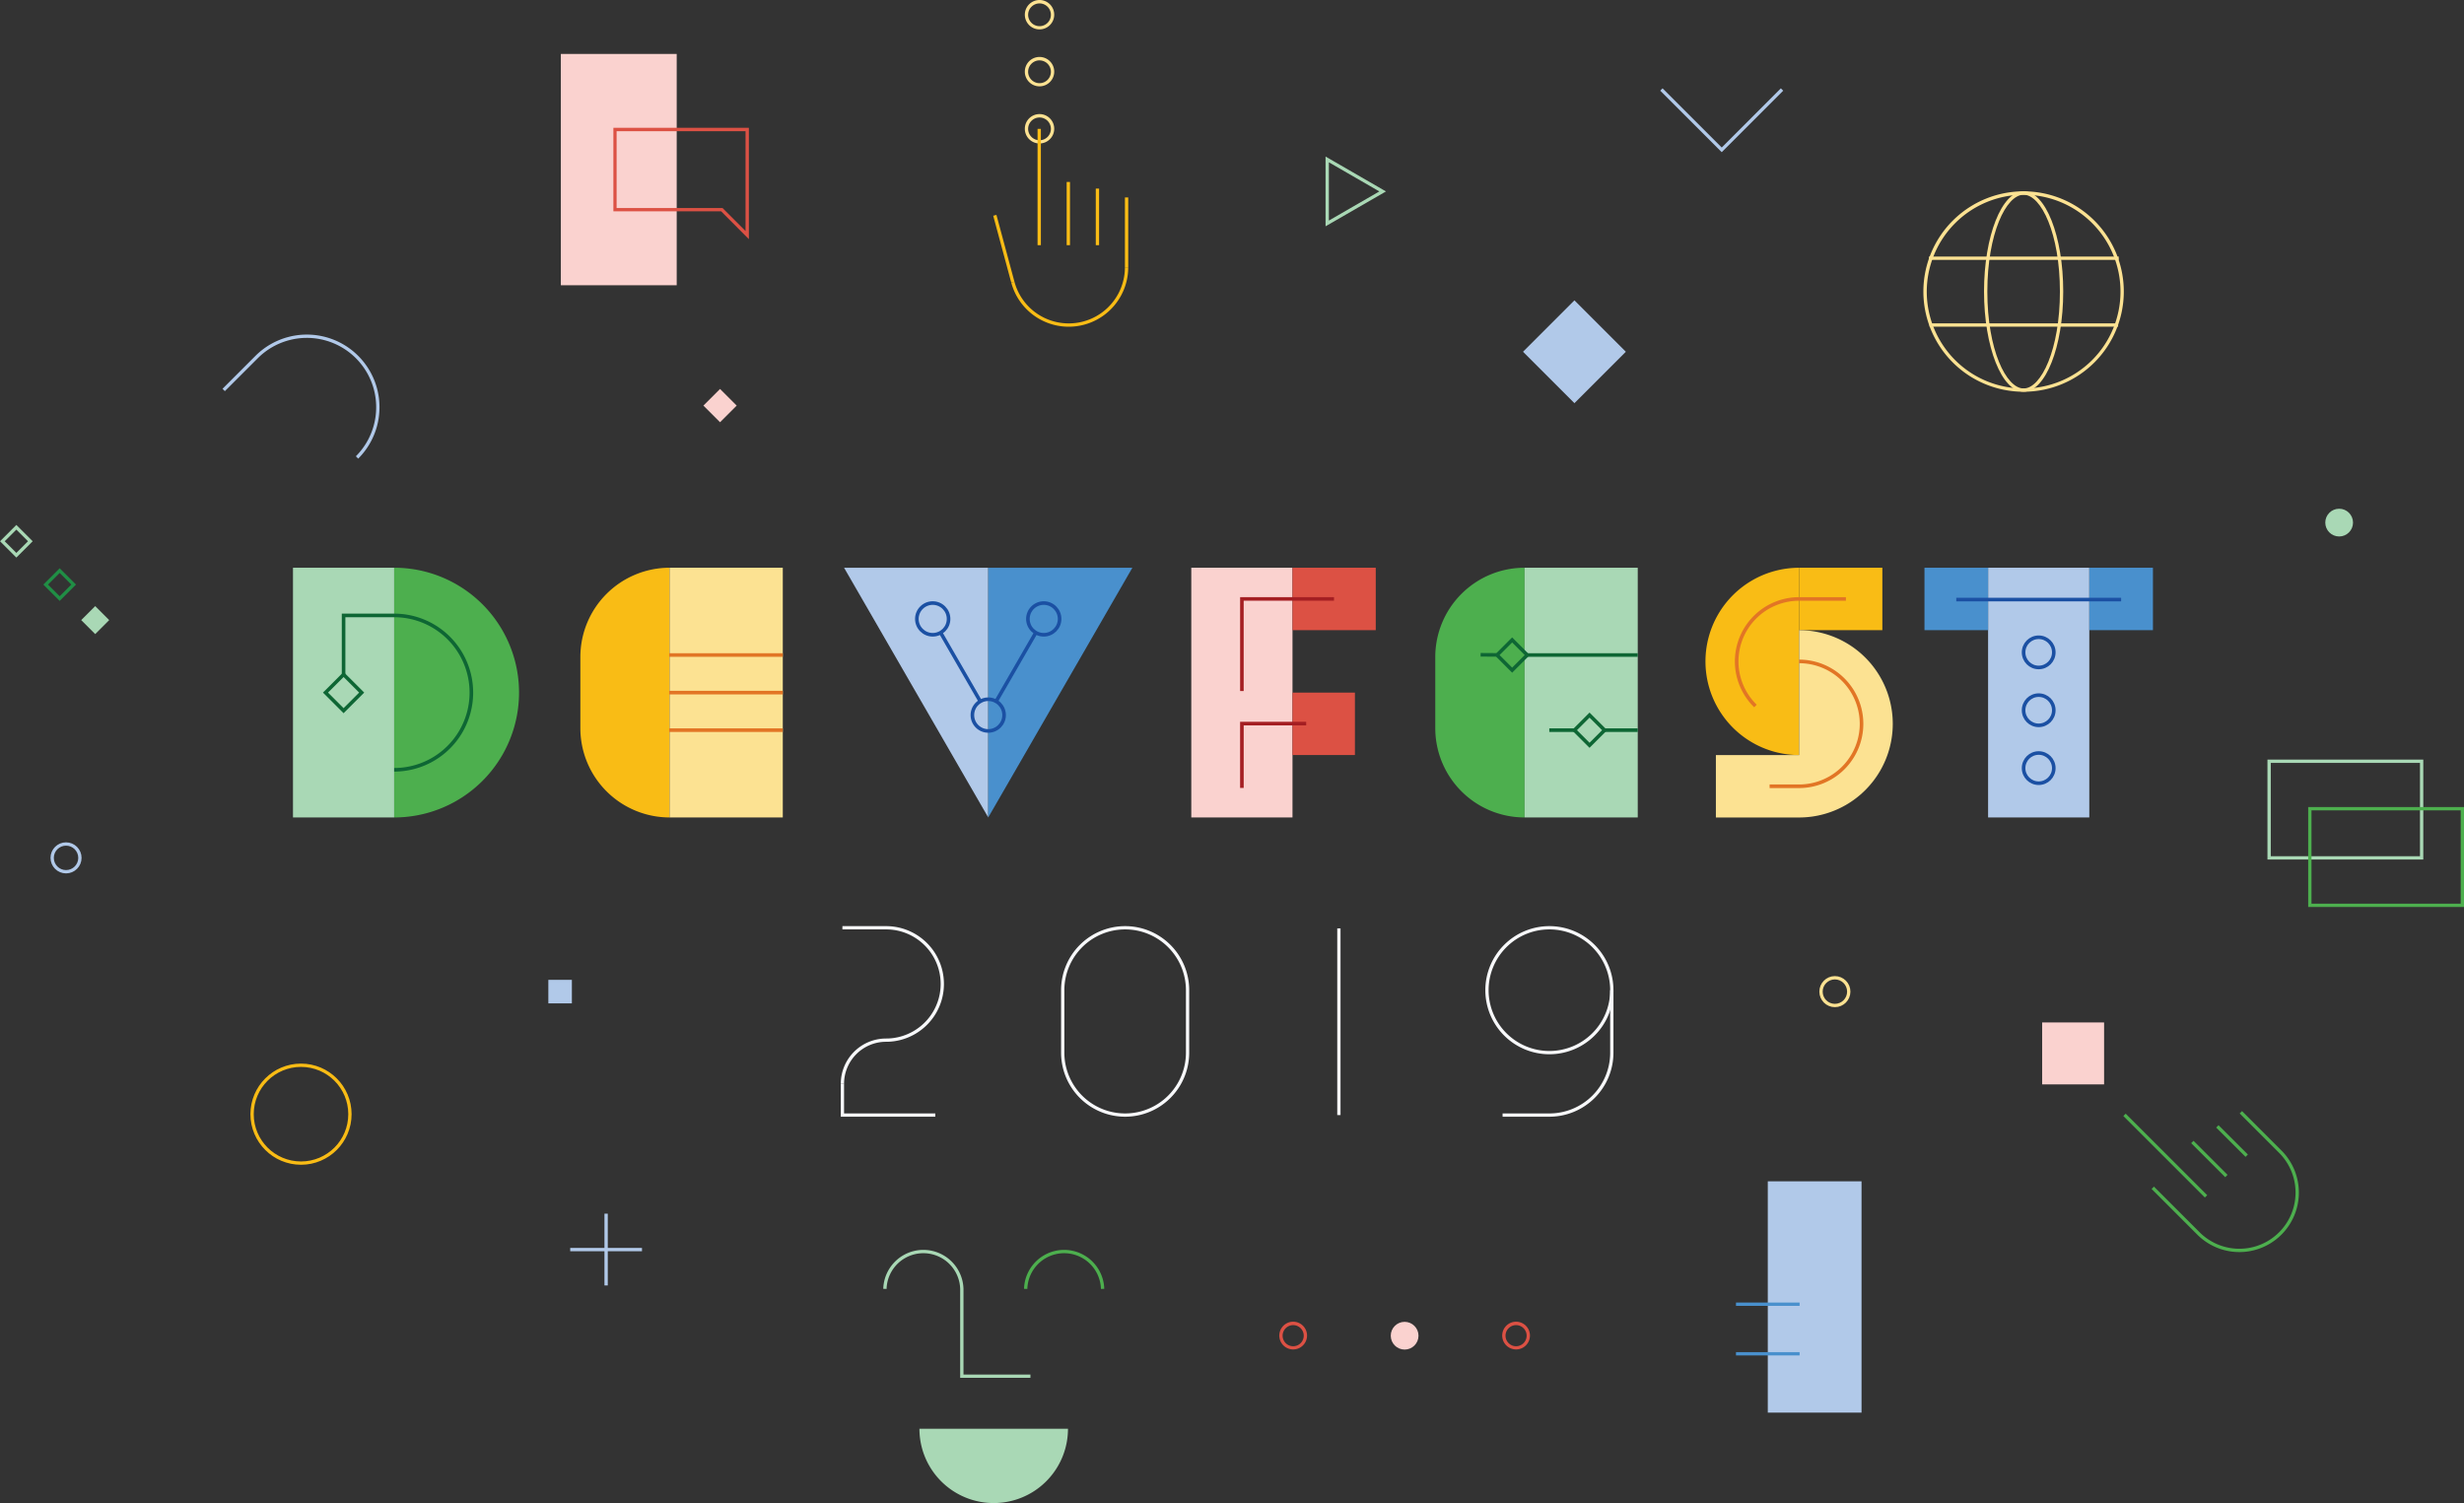 <svg xmlns="http://www.w3.org/2000/svg" viewBox="0 0 721.17 439.93"><rect x="0" y="0" width="721.17" height="439.93" fill="#333333" stroke="none"/><defs><style>.cls-1{fill:#fce292;}.cls-10,.cls-15,.cls-16,.cls-17,.cls-18,.cls-19,.cls-2,.cls-20,.cls-21,.cls-5,.cls-6,.cls-7,.cls-8{fill:none;stroke-miterlimit:10;}.cls-2{stroke:#fce292;}.cls-10,.cls-2,.cls-21,.cls-8{stroke-width:0.97px;}.cls-3{fill:#fad2cf;}.cls-4{fill:#a9d8b5;}.cls-5{stroke:#208e45;}.cls-5,.cls-6{stroke-width:0.97px;}.cls-6{stroke:#a9d8b5;}.cls-7{stroke:#b1c9e9;stroke-width:0.97px;}.cls-8{stroke:#f9bc15;}.cls-9{fill:#dc5144;}.cls-10{stroke:#4daf4e;}.cls-11{fill:#b1c9e9;}.cls-12{fill:#f9bc15;}.cls-13{fill:#4990cd;}.cls-14{fill:#4daf4e;}.cls-15{stroke:#0e6634;}.cls-15,.cls-16,.cls-17,.cls-18{stroke-width:1.05px;}.cls-16{stroke:#e27525;}.cls-17{stroke:#1b50a3;}.cls-18,.cls-19{stroke:#a41e22;}.cls-19{stroke-width:1.04px;}.cls-20{stroke:#f8f9fb;stroke-width:0.96px;}.cls-21{stroke:#4990cd;}</style></defs><title>dar for popal</title><g id="Layer_2" data-name="Layer 2"><g id="Artwork"><path class="cls-1" d="M592.28,57c5.13,0,10.62,11.39,10.62,28.35s-5.49,28.35-10.62,28.35-10.62-11.39-10.62-28.35S587.15,57,592.28,57m0-1c-6.4,0-11.59,13.13-11.59,29.32s5.19,29.33,11.59,29.33,11.59-13.13,11.59-29.33S598.68,56,592.28,56Z"/><line class="cls-2" x1="564.57" y1="75.58" x2="620.11" y2="75.58"/><path class="cls-1" d="M592.28,57a28.35,28.35,0,1,1-28.35,28.35A28.39,28.39,0,0,1,592.28,57m0-1A29.33,29.33,0,1,0,621.6,85.36,29.33,29.33,0,0,0,592.28,56Z"/><line class="cls-2" x1="564.74" y1="95.13" x2="619.93" y2="95.13"/><rect class="cls-3" x="164.15" y="15.79" width="33.91" height="67.7"/><path class="cls-1" d="M304.25,17.68A3.33,3.33,0,1,1,300.92,21a3.34,3.34,0,0,1,3.33-3.33m0-1a4.3,4.3,0,1,0,4.3,4.3,4.3,4.3,0,0,0-4.3-4.3Z"/><path class="cls-1" d="M304.25,34.39a3.33,3.33,0,1,1-3.33,3.33,3.34,3.34,0,0,1,3.33-3.33m0-1a4.3,4.3,0,1,0,4.3,4.3,4.3,4.3,0,0,0-4.3-4.3Z"/><path class="cls-1" d="M304.25,1a3.33,3.33,0,1,1-3.33,3.33A3.34,3.34,0,0,1,304.25,1m0-1a4.3,4.3,0,1,0,4.3,4.3,4.3,4.3,0,0,0-4.3-4.3Z"/><rect class="cls-4" x="24.97" y="178.61" width="5.79" height="5.79" transform="translate(-120.18 72.86) rotate(-45)"/><rect class="cls-5" x="14.57" y="168.2" width="5.79" height="5.79" transform="translate(126.1 37.77) rotate(45)"/><rect class="cls-6" x="1.89" y="155.52" width="5.79" height="5.79" transform="translate(113.42 43.02) rotate(45)"/><polyline class="cls-7" points="486.26 26.2 503.92 43.86 521.57 26.2"/><line class="cls-8" x1="329.73" y1="78.23" x2="329.73" y2="57.79"/><line class="cls-8" x1="321.2" y1="71.76" x2="321.2" y2="55.2"/><line class="cls-8" x1="312.68" y1="71.76" x2="312.68" y2="53.26"/><line class="cls-8" x1="304.16" y1="71.76" x2="304.16" y2="37.72"/><line class="cls-8" x1="296.44" y1="82.57" x2="291.17" y2="63.02"/><path class="cls-8" d="M296.44,82.57a16.93,16.93,0,0,0,33.29-4.34"/><polygon class="cls-6" points="388.45 65.4 404.68 56.03 388.45 46.66 388.45 65.4"/><path class="cls-9" d="M218.21,38.4V67.62l-6.46-6.46-.28-.28h-31V38.4h37.71m1-1H179.53V61.85h31.54L219.18,70V37.43Z"/><path class="cls-6" d="M259,377.24a11.26,11.26,0,0,1,22.51,0V402.8h20.08"/><path class="cls-10" d="M300.2,377.24a11.26,11.26,0,0,1,22.51,0"/><path class="cls-4" d="M312.58,418.19a21.74,21.74,0,0,1-43.48,0Z"/><rect class="cls-11" x="450.17" y="92.31" width="21.28" height="21.28" transform="translate(62.17 356) rotate(-45)"/><rect class="cls-6" x="664.13" y="222.81" width="44.64" height="28.28"/><rect class="cls-11" x="160.49" y="286.79" width="6.89" height="6.89"/><circle class="cls-4" cx="684.63" cy="152.96" r="4.06"/><circle class="cls-7" cx="19.33" cy="251.09" r="4.06"/><path class="cls-9" d="M378.49,387.85a3.09,3.09,0,1,1-3.09,3.09,3.1,3.1,0,0,1,3.09-3.09m0-1a4.06,4.06,0,1,0,4.06,4.06,4.06,4.06,0,0,0-4.06-4.06Z"/><circle class="cls-3" cx="411.11" cy="390.95" r="4.06"/><path class="cls-9" d="M443.73,387.85a3.09,3.09,0,1,1-3.09,3.09,3.1,3.1,0,0,1,3.09-3.09m0-1a4.06,4.06,0,1,0,4.06,4.06,4.06,4.06,0,0,0-4.06-4.06Z"/><circle class="cls-2" cx="537.04" cy="290.24" r="4.06"/><circle class="cls-8" cx="88.1" cy="326.11" r="14.32"/><line class="cls-7" x1="177.4" y1="355.23" x2="177.4" y2="376.24"/><line class="cls-7" x1="166.89" y1="365.74" x2="187.9" y2="365.74"/><rect class="cls-3" x="348.67" y="166.17" width="29.62" height="73.09"/><rect class="cls-11" x="581.88" y="166.17" width="29.62" height="73.09"/><rect class="cls-4" x="85.75" y="166.17" width="29.62" height="73.09"/><path class="cls-12" d="M196,239.26h0V166.17h0a26.14,26.14,0,0,0-26.14,26.14v20.82A26.14,26.14,0,0,0,196,239.26Z"/><rect class="cls-1" x="195.99" y="166.17" width="33.12" height="73.09"/><polygon class="cls-11" points="247.04 166.17 289.24 239.26 289.24 166.17 247.04 166.17"/><polygon class="cls-13" points="331.43 166.17 289.24 166.17 289.24 239.26 289.24 239.26 331.43 166.17"/><path class="cls-14" d="M115.37,166.17a36.54,36.54,0,0,1,0,73.09Z"/><path class="cls-15" d="M115.37,225.31a22.59,22.59,0,1,0,0-45.18H100.56v17.29"/><path class="cls-12" d="M526.57,221a27.41,27.41,0,1,1,0-54.82Z"/><rect class="cls-9" x="378.29" y="166.17" width="24.37" height="18.27"/><rect class="cls-13" x="563.26" y="166.17" width="18.62" height="18.27"/><rect class="cls-13" x="611.51" y="166.17" width="18.62" height="18.27"/><rect class="cls-9" x="378.29" y="202.72" width="18.27" height="18.27"/><rect class="cls-12" x="526.57" y="166.17" width="24.36" height="18.27"/><path class="cls-1" d="M526.57,184.45V221H502.21v18.27h24.36a27.41,27.41,0,1,0,0-54.82Z"/><path class="cls-16" d="M513.79,206.64a18.27,18.27,0,0,1,12.78-31.33h13.7"/><line class="cls-17" x1="572.57" y1="175.49" x2="620.82" y2="175.49"/><path class="cls-14" d="M446.22,239.26h0V166.17h0a26.14,26.14,0,0,0-26.14,26.14v20.82A26.14,26.14,0,0,0,446.22,239.26Z"/><rect class="cls-4" x="446.22" y="166.17" width="33.12" height="73.09"/><line class="cls-15" x1="438.07" y1="191.68" x2="433.35" y2="191.65"/><line class="cls-15" x1="479.34" y1="191.72" x2="446.89" y2="191.72"/><line class="cls-15" x1="479.34" y1="213.71" x2="469.65" y2="213.71"/><line class="cls-15" x1="460.81" y1="213.71" x2="453.45" y2="213.71"/><circle class="cls-17" cx="289.24" cy="209.3" r="4.64"/><circle class="cls-17" cx="305.49" cy="181.15" r="4.64"/><line class="cls-17" x1="303.16" y1="185.18" x2="291.53" y2="205.32"/><circle class="cls-17" cx="272.99" cy="181.15" r="4.64"/><line class="cls-17" x1="275.31" y1="185.18" x2="286.94" y2="205.32"/><rect class="cls-15" x="96.81" y="198.97" width="7.49" height="7.49" transform="translate(172.8 -11.73) rotate(45)"/><rect class="cls-15" x="462.11" y="210.59" width="6.25" height="6.25" transform="translate(287.38 -266.37) rotate(45)"/><rect class="cls-15" x="439.45" y="188.6" width="6.25" height="6.25" transform="translate(265.2 -256.79) rotate(45)"/><circle class="cls-17" cx="596.69" cy="190.94" r="4.42"/><circle class="cls-17" cx="596.69" cy="207.88" r="4.42"/><circle class="cls-17" cx="596.69" cy="224.82" r="4.42"/><path class="cls-16" d="M517.93,230.13h8.64a18.27,18.27,0,1,0,0-36.54"/><polyline class="cls-18" points="382.3 211.79 363.48 211.79 363.48 230.62"/><polyline class="cls-19" points="390.44 175.3 363.48 175.3 363.48 202.26"/><line class="cls-16" x1="229.11" y1="191.72" x2="195.85" y2="191.72"/><line class="cls-16" x1="229.11" y1="202.72" x2="195.85" y2="202.72"/><line class="cls-16" x1="229.11" y1="213.71" x2="195.85" y2="213.71"/><path class="cls-20" d="M453.48,271.55a18.27,18.27,0,0,1,18.27,18.27V308.1a18.27,18.27,0,0,1-18.27,18.27h-13.7"/><path class="cls-20" d="M329.31,271.55a18.27,18.27,0,0,1,18.27,18.27V308.1a18.27,18.27,0,1,1-36.54,0V289.82A18.27,18.27,0,0,1,329.31,271.55Z"/><line class="cls-20" x1="391.87" y1="271.73" x2="391.87" y2="326.37"/><polyline class="cls-20" points="273.74 326.37 246.56 326.37 246.56 317.23"/><path class="cls-20" d="M246.56,317.23a12.79,12.79,0,0,1,12.79-12.79,16.44,16.44,0,0,0,0-32.89H246.56"/><path class="cls-20" d="M453.48,271.55a18.27,18.27,0,1,0,18.27,18.27"/><rect class="cls-3" x="597.7" y="299.26" width="18.13" height="18.13"/><path class="cls-10" d="M630.08,347.65l13.55,13.55a16.93,16.93,0,0,0,23.94-23.94l-11.71-11.71"/><line class="cls-10" x1="648.98" y1="329.68" x2="657.57" y2="338.26"/><line class="cls-10" x1="641.66" y1="334.25" x2="651.62" y2="344.21"/><line class="cls-10" x1="621.81" y1="326.3" x2="645.67" y2="350.16"/><rect class="cls-11" x="517.4" y="345.76" width="27.44" height="67.7"/><path class="cls-21" d="M534,383.86"/><line class="cls-21" x1="526.71" y1="396.24" x2="508.09" y2="396.24"/><line class="cls-21" x1="526.71" y1="381.73" x2="508.09" y2="381.73"/><rect class="cls-10" x="676.05" y="236.7" width="44.64" height="28.28"/><path class="cls-7" d="M104.5,133.89A20.78,20.78,0,0,0,75.11,104.5l-9.64,9.64"/><rect class="cls-3" x="207.3" y="115.27" width="6.89" height="6.89" transform="translate(-22.22 183.79) rotate(-45)"/></g></g></svg>